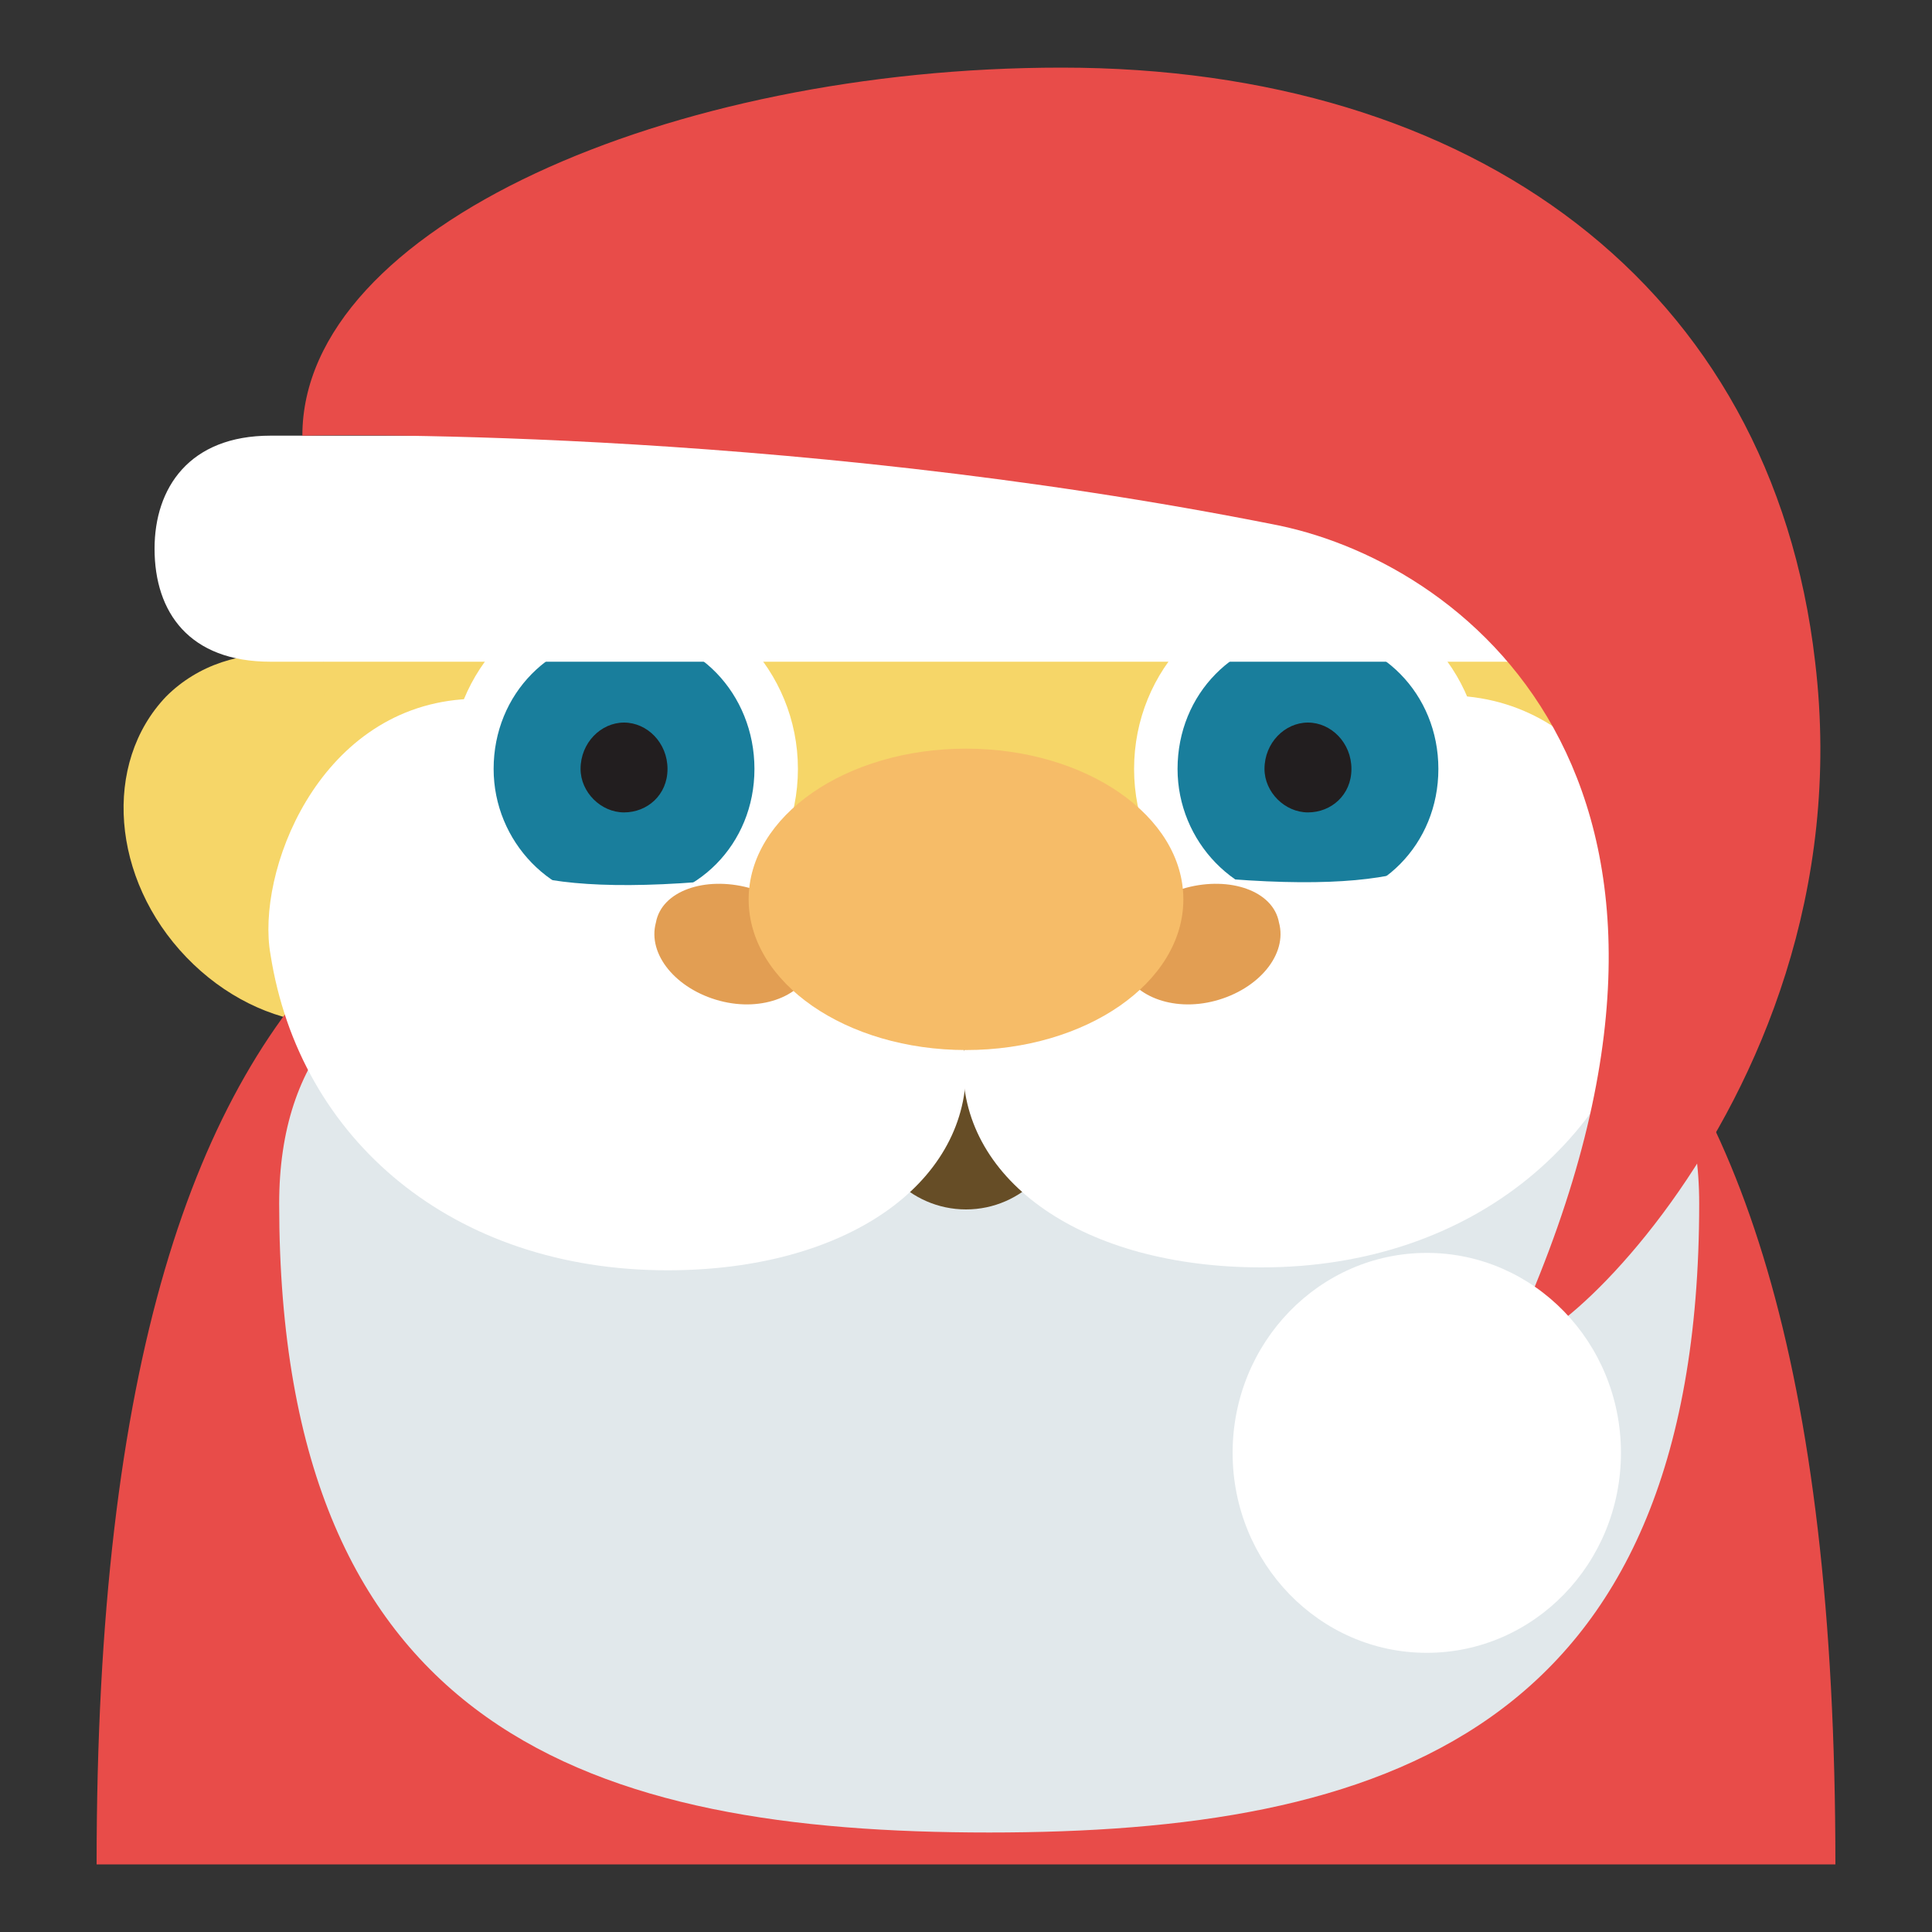 <?xml version="1.0" encoding="utf-8"?>
<!-- Generator: Adobe Illustrator 21.0.0, SVG Export Plug-In . SVG Version: 6.00 Build 0)  -->
<svg version="1.1" xmlns="http://www.w3.org/2000/svg" xmlns:xlink="http://www.w3.org/1999/xlink" x="0px" y="0px"
	 viewBox="0 0 100 100" enable-background="new 0 0 100 100" xml:space="preserve">
<rect x="0" y="0" width="100" height="100" fill="#333333" stroke="none"/>
<g id="XMLID_12516_">
	<path id="XMLID_12537_" fill="#F6D668" d="M21.65,37.25c3.9,4.05,4.35,10.05,1.05,13.5c-3.3,3.45-9.15,2.85-13.05-1.2
		C5.75,45.5,5.3,39.5,8.6,36.05C11.9,32.75,17.75,33.2,21.65,37.25"/>
	<path id="XMLID_12536_" fill="#E84C49" d="M95,96.5H5c0-51.9,20.1-56.85,45-56.85C74.9,39.65,95,44.6,95,96.5"/>
	<path id="XMLID_12535_" fill="#F6D668" d="M83.3,30.65c0,20.4-3.75,36.9-33.3,36.9c-29.55,0-33.3-16.65-33.3-36.9
		C16.7,24.05,83.3,24.05,83.3,30.65"/>
	<path id="XMLID_12534_" fill="#FFFFFF" d="M41.3,39.8c0,5.1-4.05,9.3-9,9.3s-9-4.2-9-9.3s4.05-9.3,9-9.3S41.3,34.7,41.3,39.8"/>
	<path id="XMLID_12533_" fill="#197E9C" d="M39.05,39.8c0,3.9-3,6.9-6.75,6.9s-6.75-3.15-6.75-6.9c0-3.9,3-6.9,6.75-6.9
		C36.05,32.75,39.05,35.9,39.05,39.8"/>
	<path id="XMLID_12532_" fill="#221E1F" d="M34.55,39.8c0,1.35-1.05,2.25-2.25,2.25c-1.2,0-2.25-1.05-2.25-2.25
		c0-1.35,1.05-2.4,2.25-2.4C33.5,37.4,34.55,38.45,34.55,39.8"/>
	<ellipse id="XMLID_12531_" fill="#FFFFFF" cx="67.7" cy="39.8" rx="9" ry="9.3"/>
	<path id="XMLID_12530_" fill="#197E9C" d="M74.45,39.8c0,3.9-3,6.9-6.75,6.9s-6.75-3.15-6.75-6.9c0-3.9,3-6.9,6.75-6.9
		S74.45,35.9,74.45,39.8"/>
	<path id="XMLID_12529_" fill="#221E1F" d="M69.95,39.8c0,1.35-1.05,2.25-2.25,2.25S65.45,41,65.45,39.8c0-1.35,1.05-2.4,2.25-2.4
		S69.95,38.45,69.95,39.8"/>
	<path id="XMLID_12528_" fill="#E1E8EB" d="M87.95,62.3c0,27.45-16.5,32.55-36.75,32.55c-20.4,0-36.75-5.1-36.75-32.55
		c0-15.45,16.5-16.05,36.75-16.05C71.45,46.25,87.95,46.85,87.95,62.3"/>
	<ellipse id="XMLID_12527_" fill="#664D26" cx="50" cy="57.2" rx="5.25" ry="5.4"/>
	<g id="XMLID_12524_">
		<path id="XMLID_12526_" fill="#FFFFFF" d="M75.95,36.05c-4.5-0.3,9.15,11.1-12.3,9.45c-7.5-0.6-13.8,4.95-13.8,9.75
			C49.85,61.1,56,65.6,65.3,65.6c10.95,0,18.9-6.75,20.55-16.35C86.6,45.2,83.45,36.8,75.95,36.05"/>
		<path id="XMLID_12525_" fill="#FFFFFF" d="M36.2,45.65c-21.3,1.65-7.8-9.9-12.3-9.45c-7.5,0.6-10.65,9-9.9,13.2
			c1.5,9.6,9.45,16.35,20.55,16.35c9.3,0,15.45-4.5,15.45-10.35C50,50.45,43.7,45.05,36.2,45.65"/>
	</g>
	<g id="XMLID_12521_">
		<path id="XMLID_12523_" fill="#E29E53" d="M66.2,47.75c0.45,1.65-1.05,3.45-3.3,4.05c-2.25,0.6-4.35-0.3-4.8-1.8
			c-0.45-1.5,1.05-3.45,3.3-4.05S65.9,46.1,66.2,47.75"/>
		<path id="XMLID_12522_" fill="#E29E53" d="M33.95,47.75C33.5,49.4,35,51.2,37.25,51.8s4.35-0.3,4.8-1.8
			c0.45-1.65-1.05-3.45-3.3-4.05C36.5,45.35,34.25,46.1,33.95,47.75"/>
	</g>
	<ellipse id="XMLID_12520_" fill="#F6BC68" cx="50" cy="46.55" rx="11.25" ry="7.8"/>
	<path id="XMLID_12519_" fill="#FFFFFF" d="M92,28.4c0,3.15-1.8,5.85-6,5.85H14c-4.2,0-6-2.55-6-5.85c0-3.15,1.8-5.85,6-5.85h72
		C90.2,22.7,92,25.25,92,28.4"/>
	<path id="XMLID_12518_" fill="#E84C49" d="M66.2,27.2c-26.25-5.25-50.55-4.65-50.55-4.65c0-10.8,19.05-19.05,39.3-19.05
		c21.3,0,36.75,11.25,39,30.75c2.85,23.85-17.7,39.45-15.3,34.2C90.8,41,76.25,29.3,66.2,27.2"/>
	<ellipse id="XMLID_12517_" fill="#FFFFFF" cx="73.85" cy="75.2" rx="10.05" ry="10.35"/>
</g>
</svg>

